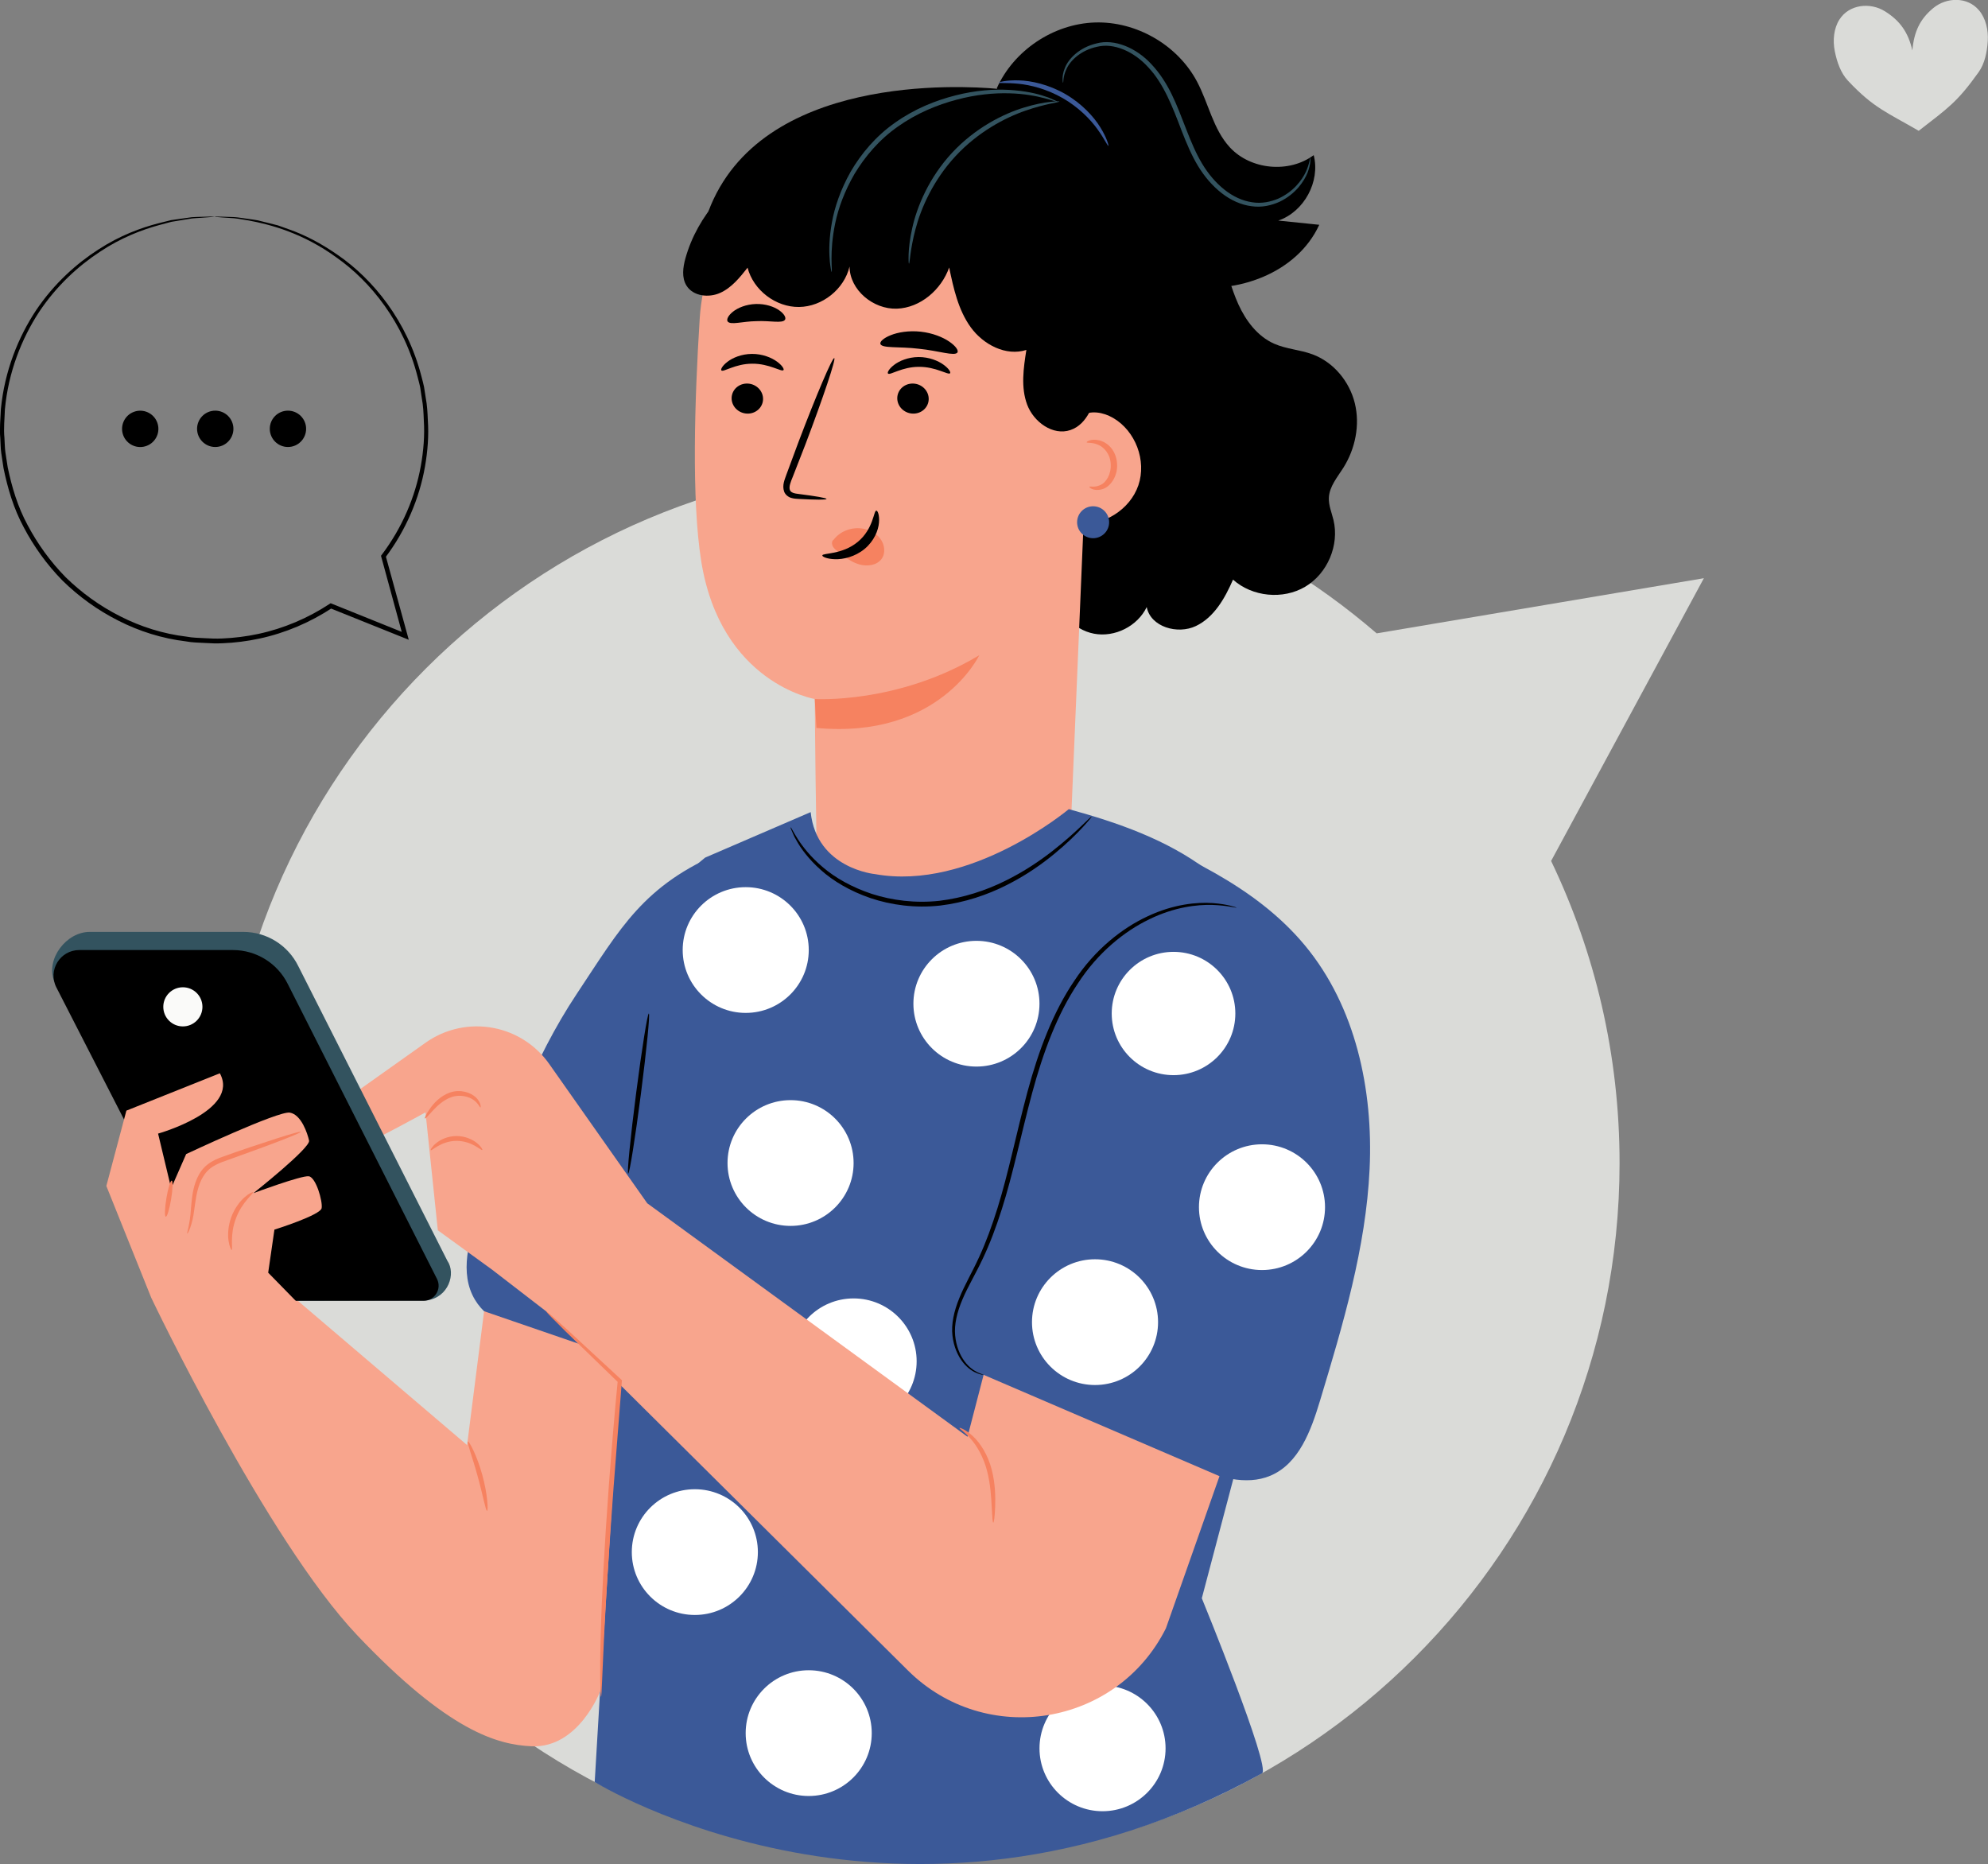 <?xml version="1.0" encoding="UTF-8"?>
<svg version="1.1" viewBox="0 0 441.57 414.06" xmlns="http://www.w3.org/2000/svg">
<rect x="0" y="0" width="441.57" height="414.06" fill="#808080" stroke="none"/>
<g transform="translate(-.538 -2.837)">
<g transform="matrix(1.544 0 0 1.544 -172.59 -437.47)">
<path d="m396.83 286.66c-1.66-1.987-4.672-1.912-6.593-0.319-1.921 1.593-2.759 3.403-2.999 6.088-0.591-2.631-1.813-4.304-3.943-5.631-2.128-1.328-5.147-1.007-6.544 1.181-0.82 1.281-0.983 2.996-0.673 4.549 0.308 1.553 0.859 3.151 1.895 4.253 3.689 3.931 5.6 4.547 10.179 7.209 4.159-3.236 5.507-4.065 8.624-8.444 0.876-1.229 1.209-2.884 1.311-4.464 0.101-1.581-0.281-3.259-1.256-4.424" fill="#dadbd8"/>
<path d="m357.25 368.35-47.077 7.935c-17.621-15.197-40.551-24.408-65.645-24.408-55.558 0-100.6 45.04-100.6 100.6 0 55.557 45.038 100.59 100.6 100.59 55.556 0 100.59-45.037 100.59-100.59 0-15.564-3.537-30.298-9.847-43.452l21.975-40.672" fill="#dadbd8"/>
<path d="m150.94 346.86c0 1.444 1.17 2.615 2.613 2.615s2.614-1.171 2.614-2.615c0-1.443-1.17-2.613-2.614-2.613s-2.613 1.171-2.613 2.613" fill="#000"/>
<path d="m140.48 346.86c0 1.444 1.17 2.615 2.614 2.615 1.444 0 2.614-1.171 2.614-2.615 0-1.443-1.17-2.613-2.614-2.613-1.443 0-2.614 1.171-2.614 2.613" fill="#000"/>
<path d="m130.04 345.56c-0.722 1.251-0.294 2.848 0.956 3.571 1.25 0.721 2.848 0.293 3.57-0.957 0.721-1.249 0.293-2.849-0.957-3.571-1.25-0.721-2.848-0.292-3.569 0.957" fill="#000"/>
<path d="m142.93 316.34c0 0.012-0.179 0.033-0.527 0.063-0.382 0.028-0.893 0.065-1.545 0.112-0.339 0.027-0.719 0.037-1.136 0.084-0.416 0.068-0.868 0.144-1.357 0.224-0.492 0.081-1.02 0.167-1.582 0.26-0.553 0.147-1.141 0.304-1.764 0.469-2.476 0.68-5.468 1.808-8.516 3.84-3.047 1.999-6.204 4.836-8.756 8.665-2.504 3.836-4.422 8.641-4.914 14.023-0.043 1.348-0.202 2.717-0.065 4.108 0.052 0.693 0.04 1.4 0.144 2.099 0.108 0.699 0.218 1.404 0.327 2.113 0.584 2.801 1.425 5.668 2.877 8.335 1.418 2.675 3.242 5.217 5.465 7.481 2.268 2.217 4.912 4.14 7.852 5.62 2.932 1.493 6.177 2.524 9.556 2.923 0.837 0.167 1.693 0.164 2.548 0.216 0.855 0.055 1.714 0.087 2.575 0.045 1.724-0.071 3.452-0.287 5.158-0.652 3.709-0.789 7.201-2.299 10.271-4.319l0.151-0.099 0.167 0.067c3.64 1.467 7.21 2.904 10.696 4.307l-0.453 0.404c-1.072-3.928-2.114-7.749-3.122-11.447l-0.042-0.155 0.096-0.128c2.95-3.901 4.838-8.356 5.632-12.788 0.397-2.213 0.572-4.425 0.433-6.564-0.041-1.073-0.086-2.131-0.284-3.16-0.076-0.515-0.154-1.028-0.231-1.537-0.091-0.507-0.243-0.996-0.36-1.489-1.988-7.916-6.822-13.807-11.638-17.212-4.824-3.527-9.545-4.783-12.694-5.36-0.801-0.119-1.505-0.275-2.123-0.323-0.608-0.04-1.129-0.076-1.562-0.105-0.396-0.031-0.712-0.056-0.957-0.076-0.215-0.019-0.324-0.035-0.324-0.044 0-9e-3 0.109-0.013 0.325-0.012 0.245 5e-3 0.561 0.013 0.96 0.021 0.436 0.016 0.959 0.032 1.572 0.053 0.623 0.031 1.334 0.171 2.143 0.273 0.403 0.063 0.833 0.108 1.279 0.195 0.442 0.109 0.905 0.224 1.39 0.343 0.485 0.124 0.992 0.253 1.519 0.385 0.513 0.185 1.046 0.376 1.6 0.573 2.221 0.775 4.646 2.017 7.106 3.749 4.912 3.403 9.871 9.351 11.939 17.404 0.122 0.501 0.278 1 0.374 1.515 0.08 0.519 0.161 1.04 0.243 1.565 0.205 1.047 0.257 2.125 0.303 3.217 0.151 2.18-0.018 4.436-0.416 6.696-0.793 4.525-2.708 9.083-5.71 13.073l0.054-0.283c1.016 3.695 2.066 7.513 3.146 11.44l0.18 0.659-0.633-0.255c-3.487-1.4-7.059-2.833-10.7-4.296l0.318-0.032c-3.138 2.068-6.71 3.613-10.505 4.421-1.747 0.375-3.514 0.596-5.277 0.665-0.882 0.043-1.76 0.011-2.635-0.047-0.873-0.053-1.75-0.052-2.606-0.223-3.456-0.411-6.775-1.467-9.771-2.999-3.005-1.517-5.704-3.488-8.016-5.759-2.268-2.317-4.125-4.921-5.564-7.656-1.473-2.728-2.325-5.657-2.909-8.519-0.109-0.724-0.217-1.443-0.324-2.156-0.104-0.713-0.09-1.433-0.139-2.141-0.132-1.419 0.033-2.813 0.085-4.185 0.525-5.483 2.508-10.364 5.079-14.243 2.62-3.875 5.848-6.727 8.953-8.72 3.108-2.025 6.148-3.129 8.657-3.775 0.63-0.156 1.226-0.304 1.786-0.443 0.569-0.083 1.102-0.157 1.598-0.229 0.493-0.069 0.95-0.133 1.37-0.192 0.42-0.036 0.804-0.036 1.145-0.052 0.655-0.017 1.169-0.032 1.553-0.044 0.349-5e-3 0.529-3e-3 0.529 9e-3" fill="#000"/>
<path d="m255.53 297.86c2.436-5.433 8.132-9.253 14.096-9.452s11.904 3.232 14.699 8.491c1.663 3.129 2.32 6.859 4.724 9.465 2.997 3.249 8.517 3.767 12.068 1.128 0.973 3.797-1.38 8.143-5.097 9.413 1.965 0.201 3.932 0.404 5.896 0.605-3.181 6.941-11.892 10.121-19.424 8.765-7.531-1.355-13.931-6.337-19.056-12.005" fill="#000"/>
<path d="m255.58 297.95 18.188 5.956c6.396 4.231 11.495 10.435 14.007 17.677 0.851 2.453 1.431 5.007 2.507 7.372 1.076 2.364 2.747 4.589 5.121 5.651 1.748 0.781 3.729 0.872 5.525 1.535 3.036 1.117 5.336 3.899 6.104 7.036 0.768 3.136 0.071 6.549-1.649 9.284-0.863 1.369-2.011 2.697-2.085 4.313-0.051 1.095 0.408 2.137 0.664 3.201 0.869 3.613-0.856 7.695-4.059 9.597-3.2 1.901-7.621 1.468-10.392-1.016-1.164 2.671-2.711 5.421-5.345 6.677-2.633 1.255-6.523 0.127-7.071-2.733-1.311 2.744-4.585 4.401-7.581 3.833-2.993-0.567-5.432-3.305-5.643-6.339l-49.847-54.371c7.44-19.891 36.533-18.133 41.556-17.675" fill="#000"/>
<path d="m264.02 316.87c3.209 0.339 5.624 3.069 5.56 6.285l-3.521 83.719c-0.133 9.887-18.119 21.576-28.731 21.352-10.717-0.226-7.565-11.569-7.721-20.973-0.259-15.713-0.253-21.612-0.259-21.523 0 0-13.541-2.243-16.348-19.865-1.395-8.765-0.953-23.133-0.211-34.879 0.668-10.573 7.691-23.545 18.252-22.431l32.979 8.315" fill="#f8a58d"/>
<path d="m217.38 342.39c-0.043 1.193 0.936 2.212 2.185 2.28 1.247 0.067 2.293-0.844 2.336-2.037 0.041-1.195-0.937-2.215-2.183-2.281-1.249-0.068-2.296 0.845-2.339 2.039" fill="#000"/>
<path d="m215.91 338.46c0.281 0.295 1.999-0.973 4.436-0.967 2.436-0.028 4.225 1.223 4.491 0.925 0.129-0.132-0.157-0.663-0.936-1.229-0.767-0.564-2.075-1.112-3.593-1.105-1.519 8e-3 -2.797 0.567-3.531 1.136-0.751 0.575-1.004 1.107-0.867 1.24" fill="#000"/>
<path d="m241.21 342.39c-0.043 1.193 0.937 2.212 2.185 2.28 1.247 0.067 2.293-0.844 2.335-2.037 0.043-1.195-0.936-2.215-2.183-2.281-1.248-0.068-2.295 0.845-2.337 2.039" fill="#000"/>
<path d="m239.88 338.91c0.281 0.295 2-0.972 4.437-0.965 2.436-0.028 4.225 1.223 4.489 0.925 0.129-0.133-0.153-0.664-0.936-1.229-0.767-0.564-2.075-1.112-3.593-1.105-1.519 7e-3 -2.796 0.565-3.531 1.136-0.748 0.575-1.004 1.107-0.867 1.239" fill="#000"/>
<path d="m231.03 356.95c0.011-0.137-1.505-0.4-3.961-0.712-0.623-0.065-1.212-0.188-1.317-0.612-0.147-0.449 0.115-1.119 0.416-1.841 0.585-1.503 1.199-3.076 1.843-4.728 2.556-6.733 4.407-12.269 4.135-12.369-0.273-0.1-2.567 5.276-5.124 12.009-0.616 1.66-1.204 3.241-1.764 4.756-0.236 0.705-0.64 1.507-0.323 2.437 0.167 0.464 0.624 0.801 1.023 0.908 0.4 0.121 0.749 0.129 1.059 0.147 2.471 0.133 4.005 0.144 4.015 5e-3" fill="#000"/>
<path d="m229.34 385.73s11.887 0.764 23.663-6.296c0 0-5.741 12.107-23.424 10.456l-0.239-4.16" fill="#f68260"/>
<path d="m232.06 362.81c0.876-1.157 2.413-1.791 3.939-1.628 1.059 0.115 2.127 0.623 2.769 1.483 0.644 0.859 0.779 2.08 0.193 2.899-0.657 0.923-2.033 1.136-3.196 0.807-1.164-0.329-2.165-1.095-3.116-1.856-0.264-0.211-0.532-0.431-0.697-0.719-0.164-0.289-0.199-0.667 4e-3 -0.905" fill="#f68260"/>
<path d="m238.2 358.63c-0.396-0.024-0.401 2.617-2.667 4.491-2.261 1.879-5.083 1.584-5.104 1.952-0.036 0.165 0.629 0.513 1.82 0.545 1.168 0.04 2.873-0.335 4.26-1.48 1.383-1.151 1.976-2.683 2.067-3.765 0.1-1.104-0.195-1.759-0.376-1.743" fill="#000"/>
<path d="m238.78 334.65c0.24 0.663 2.675 0.348 5.535 0.692 2.868 0.287 5.175 1.123 5.555 0.529 0.169-0.283-0.232-0.905-1.165-1.547-0.924-0.639-2.4-1.245-4.117-1.437-1.717-0.187-3.289 0.085-4.332 0.508-1.049 0.421-1.579 0.941-1.475 1.255" fill="#000"/>
<path d="m216.81 331.42c0.428 0.552 2.108-0.021 4.128-0.048 2.02-0.099 3.731 0.371 4.124-0.207 0.173-0.281-0.096-0.835-0.844-1.356-0.736-0.521-1.968-0.948-3.356-0.905-1.388 0.043-2.591 0.544-3.293 1.109-0.713 0.568-0.948 1.137-0.759 1.407" fill="#000"/>
<path d="m267.62 345.05c1.339-0.924 3.211-0.581 4.62 0.232 3.247 1.872 4.861 6.155 3.656 9.697-1.205 3.543-5.1 5.96-8.819 5.475" fill="#f8a58d"/>
<path d="m239.84 302.68c-6.44 0.213-11.324 2.167-16.976 5.251-5.652 3.085-10.379 8.175-12.119 14.363-0.369 1.313-0.579 2.809 0.143 3.968 0.952 1.531 3.201 1.784 4.845 1.043 1.645-0.741 2.825-2.209 3.941-3.624 0.836 3.233 4.052 5.691 7.4 5.652 3.348-0.036 6.507-2.565 7.269-5.816 0.027 3.384 3.421 6.181 6.812 6.06 3.389-0.123 6.392-2.731 7.52-5.921 0.631 3.007 1.304 6.113 3.108 8.604 1.804 2.489 5.071 4.201 7.999 3.249-0.415 2.627-0.817 5.392 0.116 7.881 0.935 2.491 3.708 4.507 6.229 3.644 2.448-0.839 3.397-3.731 3.971-6.249 1.104-4.855 2.049-9.795 1.893-14.769-0.155-4.976-1.489-10.035-4.548-13.969-3.165-4.067-7.959-6.648-12.951-7.963s-10.215-1.461-15.377-1.396" fill="#000"/>
<path d="m268.86 355.2c0.051-0.125 0.687 0.151 1.54-0.241 0.839-0.332 1.604-1.571 1.515-3.011-0.049-1.46-0.996-2.507-1.884-2.825-0.884-0.363-1.536-0.185-1.572-0.321-0.061-0.087 0.6-0.555 1.767-0.295 0.561 0.132 1.216 0.467 1.728 1.075 0.505 0.6 0.835 1.433 0.876 2.32 0.128 1.776-0.991 3.389-2.211 3.665-1.201 0.315-1.853-0.296-1.759-0.367" fill="#f68260"/>
<path d="m267.08 360.3c0 1.269 1.032 2.297 2.304 2.297 1.273 0 2.305-1.028 2.305-2.297 0-1.269-1.032-2.299-2.305-2.299-1.272 0-2.304 1.029-2.304 2.299" fill="#3b5998"/>
<path d="m255.81 297.06c-0.015-0.067 1.067-0.38 2.869-0.328 1.793 0.043 4.296 0.585 6.696 1.963 2.395 1.385 4.12 3.279 5.055 4.808 0.948 1.536 1.219 2.629 1.153 2.648-0.113 0.049-0.543-0.963-1.56-2.372-1.007-1.411-2.704-3.156-4.995-4.483-2.297-1.315-4.659-1.908-6.383-2.073-1.729-0.176-2.821-0.04-2.836-0.163" fill="#3b5998"/>
<path d="m265.05 297.07c-0.024 1e-3 -0.045-0.188-0.063-0.555 4e-3 -0.364 0.063-0.919 0.337-1.569 0.504-1.304 2.071-2.948 4.563-3.531 2.52-0.688 5.712 0.604 7.928 3.043 1.133 1.211 2.092 2.679 2.875 4.285 0.785 1.603 1.424 3.327 2.101 5.063 0.676 1.733 1.376 3.409 2.263 4.895 0.889 1.479 1.977 2.771 3.211 3.749 1.227 0.981 2.619 1.627 3.992 1.817 1.369 0.229 2.681-0.065 3.767-0.524 2.189-0.988 3.409-2.667 3.972-3.863 0.548-1.232 0.576-2.011 0.651-2 0.024 3e-3 0.02 0.193-0.011 0.557-0.036 0.363-0.148 0.895-0.392 1.549-0.507 1.275-1.715 3.091-4.017 4.203-1.139 0.519-2.555 0.871-4.049 0.648-1.489-0.181-2.997-0.859-4.307-1.885-1.317-1.023-2.464-2.365-3.399-3.901-0.931-1.541-1.645-3.248-2.327-4.993-1.324-3.489-2.604-6.835-4.799-9.167-2.101-2.345-5.019-3.571-7.357-2.997-2.341 0.487-3.872 1.971-4.417 3.164-0.589 1.211-0.425 2.024-0.521 2.012" fill="#33535f"/>
<path d="m231.76 324.28c-0.024 4e-3 -0.063-0.163-0.115-0.484-0.037-0.321-0.145-0.795-0.163-1.413-0.105-1.233-0.068-3.041 0.328-5.228 0.387-2.185 1.252-4.728 2.699-7.293 1.481-2.539 3.595-5.097 6.396-7.053 2.783-1.975 5.839-3.201 8.681-3.913 2.849-0.731 5.517-0.916 7.733-0.791 2.217 0.129 3.987 0.521 5.153 0.939 0.595 0.168 1.021 0.405 1.323 0.525 0.297 0.135 0.447 0.216 0.436 0.239-0.043 0.161-2.553-1.108-6.932-1.213-2.171-0.06-4.776 0.172-7.553 0.92-2.771 0.731-5.744 1.948-8.44 3.86-2.712 1.893-4.772 4.359-6.244 6.811-1.437 2.48-2.332 4.94-2.772 7.069-0.904 4.277-0.36 7.027-0.531 7.027" fill="#33535f"/>
<path d="m242.89 323.1c-0.041-1e-3 -0.08-0.488-0.048-1.372 0.029-0.883 0.167-2.161 0.513-3.708 0.671-3.08 2.405-7.283 5.733-10.864 3.328-3.583 7.388-5.625 10.408-6.528 1.516-0.463 2.78-0.697 3.659-0.795 0.877-0.099 1.367-0.099 1.371-0.056 0.02 0.129-1.935 0.291-4.876 1.317-2.923 1.003-6.825 3.059-10.053 6.535-3.227 3.473-4.985 7.52-5.765 10.509-0.801 3.009-0.809 4.972-0.941 4.961" fill="#33535f"/>
<path d="m239.84 427.19c-3.859-11.824-13.292-23.867-23.659-19.523-11.537 4.836-14.744 10.964-21.067 20.458-6.322 9.496-10.201 20.363-14.018 31.108-1.493 4.202-2.933 9.079-0.644 12.908 1.975 3.302 6.04 4.608 9.766 5.599 9.608 2.556 19.314 4.745 29.09 6.564 3.921 0.728 8.224 1.34 11.692-0.628 4.404-2.499 5.747-8.092 6.664-13.064 3.22-17.445 6.44-34.891 9.66-52.336" fill="#3b5998"/>
<path d="m228.75 402-15.177 6.543c-7.671 6.041-9.839 16.387-9.578 26.131l-6.311 106.85s44.268 27.361 95.998-1.252c1.347-0.745-8.661-25.183-8.661-25.183l14.089-53.357c1.085-7.672 1.749-23.577-0.253-31.127-5.136-19.363-18.868-25.155-32.973-29.033 0 0-14.111 11.84-27.876 9.345 0 0-8.399-0.78-9.256-8.917" fill="#3b5998"/>
<path d="m258.9 545.79c-4.295 0-8.589-1.155-12.211-3.468-5.079-3.245-8.639-8.34-12.063-13.302-8.756-12.688-17.512-25.376-26.268-38.065l0.42-0.243c0.996-2.298 3.533-3.443 6.089-3.443 0.968 0 1.939 0.164 2.828 0.491 3.241 1.193 5.633 3.925 7.825 6.595 5.924 7.216 11.603 14.883 19.341 20.107 4.929 3.329 10.968 5.492 16.835 5.492 3.343 0 6.631-0.703 9.624-2.292 1.416-0.752 2.756-1.69 4.295-2.147 0.523-0.155 1.081-0.241 1.635-0.241 1.075 0 2.128 0.325 2.851 1.1 0.708 0.758 0.985 1.819 1.167 2.84 1.535 8.627-2.455 17.985-9.739 22.852-3.711 2.48-8.171 3.724-12.629 3.724" fill="#3b5998"/>
<path d="m243.53 429.56c0 4.994 4.06 9.044 9.068 9.044 5.009 0 9.069-4.05 9.069-9.044 0-4.995-4.06-9.044-9.069-9.044-5.008 0-9.068 4.05-9.068 9.044" fill="#fff"/>
<path d="m210.34 421.84c0 4.995 4.06 9.044 9.067 9.044 5.009 0 9.069-4.05 9.069-9.044 0-4.996-4.06-9.045-9.069-9.045-5.007 0-9.067 4.049-9.067 9.045" fill="#fff"/>
<path d="m203.02 508.45c0 4.995 4.06 9.044 9.068 9.044s9.068-4.049 9.068-9.044c0-4.996-4.06-9.045-9.068-9.045s-9.068 4.049-9.068 9.045" fill="#fff"/>
<path d="m219.4 534.49c0 4.994 4.06 9.045 9.069 9.045 5.008 0 9.068-4.051 9.068-9.045 0-4.995-4.06-9.044-9.068-9.044-5.009 0-9.069 4.05-9.069 9.044" fill="#fff"/>
<path d="m261.67 536.68c0 4.996 4.06 9.045 9.068 9.045 5.008 0 9.068-4.049 9.068-9.045 0-4.994-4.06-9.044-9.068-9.044-5.008 0-9.068 4.05-9.068 9.044" fill="#fff"/>
<path d="m225.86 481c0 4.995 4.06 9.044 9.068 9.044s9.068-4.05 9.068-9.044c0-4.994-4.06-9.044-9.068-9.044s-9.068 4.05-9.068 9.044" fill="#fff"/>
<path d="m216.79 452.48c0 4.995 4.06 9.044 9.069 9.044 5.008 0 9.068-4.05 9.068-9.044 0-4.996-4.06-9.047-9.068-9.047-5.009 0-9.069 4.051-9.069 9.047" fill="#fff"/>
<path d="m225.86 404.2c0.161-0.119 1.121 2.772 4.673 5.751 1.745 1.487 4.155 2.867 7.032 3.816 2.88 0.929 6.249 1.371 9.723 0.988 3.477-0.423 6.685-1.501 9.411-2.849 2.735-1.339 5.019-2.895 6.837-4.315 1.821-1.424 3.207-2.689 4.143-3.585 0.939-0.895 1.452-1.399 1.491-1.361 0.032 0.027-0.415 0.593-1.299 1.552-0.881 0.959-2.225 2.291-4.029 3.777-1.799 1.487-4.085 3.109-6.859 4.505-2.76 1.404-6.041 2.532-9.613 2.965-3.587 0.396-7.055-0.08-10.004-1.071-2.948-1.008-5.4-2.475-7.152-4.049-1.76-1.564-2.901-3.121-3.52-4.277-0.352-0.552-0.509-1.045-0.66-1.352-0.136-0.317-0.196-0.485-0.173-0.495" fill="#000"/>
<path d="m271.55 403.58c10.369 4.335 21.161 8.975 28.323 17.62 7.28 8.786 9.816 20.728 9.287 32.115-0.531 11.387-3.844 22.437-7.135 33.353-1.288 4.271-3.016 9.052-7.132 10.79-3.551 1.498-7.604 0.155-11.195-1.243-9.264-3.605-18.389-7.561-27.352-11.861-3.595-1.724-7.427-3.769-9.057-7.4-2.072-4.613 0.163-9.916 2.369-14.467 7.744-15.968 15.489-31.937 23.235-47.904" fill="#3b5998"/>
<path d="m284.61 458.83c0 4.995 4.06 9.044 9.069 9.044 5.007 0 9.067-4.049 9.067-9.044s-4.06-9.044-9.067-9.044c-5.009 0-9.069 4.049-9.069 9.044" fill="#fff"/>
<path d="m260.59 475.37c0 4.995 4.059 9.044 9.067 9.044 5.009 0 9.069-4.05 9.069-9.044 0-4.996-4.06-9.046-9.069-9.046-5.008 0-9.067 4.051-9.067 9.046" fill="#fff"/>
<path d="m272.06 430.97c0 4.899 3.98 8.869 8.892 8.869 4.911 0 8.891-3.97 8.891-8.869 0-4.897-3.98-8.869-8.891-8.869-4.912 0-8.892 3.972-8.892 8.869" fill="#fff"/>
<path d="m253.63 482.95-2.313 8.904-46.076-33.584-14.11-20.054c-1.887-2.681-4.743-4.532-7.967-5.16-3.422-0.668-6.968 0.096-9.808 2.112l-13.127 9.315s0.354 7.071 3.544 5.656c3.19-1.414 9.57-4.948 9.57-4.948l1.772 16.967 7.797 5.656 7.798 6.011 52.025 51.645c11.209 11.125 30.049 8.053 37.12-6.054l7.709-21.889-33.933-14.578" fill="#f8a58d"/>
<path d="m250.16 490.59c0.028-0.07 0.891 0.212 1.935 1.191 1.048 0.96 2.149 2.673 2.695 4.772 0.544 2.096 0.548 4.05 0.5 5.431-0.057 1.387-0.175 2.233-0.268 2.232-0.099-1e-3 -0.155-0.857-0.223-2.229-0.077-1.368-0.163-3.266-0.68-5.256-0.519-1.985-1.477-3.617-2.376-4.608-0.891-1.005-1.641-1.433-1.583-1.532" fill="#f68260"/>
<path d="m173.26 446.07c-0.074-0.05 0.149-0.592 0.692-1.376 0.539-0.761 1.458-1.844 2.924-2.364 1.512-0.507 2.993 0.017 3.716 0.715 0.755 0.725 0.727 1.438 0.656 1.43-0.111 0.04-0.267-0.548-0.97-1.051-0.672-0.497-1.947-0.853-3.175-0.437-1.25 0.439-2.153 1.355-2.768 2.016-0.618 0.675-0.989 1.126-1.074 1.068" fill="#f68260"/>
<path d="m181.51 450.6c-0.079 0.071-0.428-0.246-1.061-0.598-0.624-0.354-1.573-0.715-2.65-0.712-1.078 5e-3 -2.023 0.376-2.645 0.734-0.63 0.355-0.977 0.676-1.055 0.605-0.067-0.052 0.156-0.505 0.778-1.012 0.609-0.503 1.667-1.016 2.92-1.022 1.252-3e-3 2.313 0.501 2.927 0.998 0.626 0.503 0.853 0.954 0.786 1.007" fill="#f68260"/>
<path d="m253.63 482.95s-0.324 6e-3 -0.885-0.212c-0.555-0.21-1.365-0.668-2.08-1.577-0.715-0.896-1.331-2.219-1.516-3.847-0.195-1.637 0.211-3.509 0.979-5.385 0.756-1.892 1.892-3.794 2.859-5.93 0.989-2.13 1.847-4.497 2.637-7.021 1.579-5.056 2.717-10.79 4.312-16.731 1.596-5.932 3.703-11.513 6.731-15.966 2.955-4.498 6.908-7.614 10.587-9.308 3.695-1.74 7.083-2.047 9.327-1.891 2.264 0.165 3.439 0.652 3.439 0.652-0.017 0.085-1.22-0.303-3.452-0.383-2.212-0.071-5.513 0.305-9.103 2.065-3.58 1.721-7.395 4.787-10.267 9.22-2.94 4.386-5.004 9.895-6.592 15.791-1.585 5.905-2.745 11.653-4.371 16.74-0.813 2.539-1.701 4.925-2.727 7.074-1.007 2.16-2.161 4.04-2.927 5.875-0.779 1.82-1.193 3.607-1.045 5.16 0.14 1.556 0.693 2.84 1.344 3.72 0.651 0.893 1.4 1.367 1.92 1.612 0.527 0.253 0.841 0.3 0.831 0.341" fill="#000"/>
<path d="m202.5 454c-0.19-0.024 0.321-5.2 1.141-11.56 0.82-6.361 1.64-11.496 1.83-11.472 0.19 0.024-0.321 5.2-1.141 11.561-0.82 6.359-1.64 11.495-1.83 11.471" fill="#000"/>
<path d="m181.77 473.8-2.446 19.252-29.357-25.021-16.057 3.877s16.556 34.763 29.634 48.532c13.078 13.768 20.131 15.727 25.067 15.942 6.784 0.297 9.885-7.965 9.885-7.965l2.956-47.852-19.682-6.765" fill="#f8a58d"/>
<path d="m179.44 492.54c0.164-0.079 1.302 1.999 2.069 4.797 0.779 2.799 0.869 5.163 0.688 5.179-0.2 0.023-0.594-2.257-1.357-4.993-0.75-2.739-1.583-4.898-1.4-4.983" fill="#f68260"/>
<path d="m147.13 419.23h-22.1c-3.344 0-6.329 3.876-5.127 7.043l22.224 43.288c0.859 1.677 2.588 2.733 4.476 2.733l26.943-0.057c3.09-0.417 4.217-3.844 2.936-5.703l-21.443-42.381c-1.477-3.012-4.546-4.923-7.91-4.923" fill="#33535f"/>
<path d="m145.64 421.84h-22.101c-2.769 0-4.56 2.919-3.3 5.378l21.696 42.347c0.859 1.677 2.588 2.733 4.476 2.733h26.635c1.623 0 2.678-1.708 1.946-3.153l-21.443-42.381c-1.477-3.012-4.547-4.923-7.909-4.923" fill="#000"/>
<path d="m143.76 439.57-13.449 5.372-2.883 10.837 6.48 16.133 23.766 3.457-6.962-7.114 0.896-6.195s6.63-2.079 6.794-3.093c0.163-1.014-0.823-4.417-1.84-4.58-1.017-0.164-7.971 2.425-7.971 2.425s8.232-6.516 8.002-7.562c-0.231-1.047-1.115-3.724-2.757-4.021-1.642-0.297-14.925 5.964-14.925 5.964l-2.157 4.916-1.882-7.862s11.804-3.31 8.887-8.676" fill="#f8a58d"/>
<path d="m145.46 464.98c-0.08 0.023-0.332-0.468-0.456-1.341-0.128-0.868-0.065-2.122 0.403-3.395 0.473-1.271 1.243-2.263 1.904-2.838 0.663-0.584 1.173-0.792 1.218-0.723 0.133 0.161-1.619 1.421-2.471 3.803-0.905 2.361-0.394 4.457-0.598 4.495" fill="#f68260"/>
<path d="m139.06 462.63c-0.079-0.038 0.399-1.312 0.533-3.524 0.104-1.096 0.167-2.455 0.677-3.902 0.257-0.717 0.638-1.46 1.238-2.083 0.6-0.63 1.394-1.061 2.197-1.381 3.216-1.167 6.112-2.11 8.232-2.796 2.117-0.676 3.442-1.047 3.474-0.957 0.031 0.092-1.236 0.627-3.312 1.42-2.064 0.8-4.979 1.833-8.134 2.976-0.763 0.307-1.456 0.684-1.969 1.214-0.52 0.525-0.874 1.176-1.127 1.831-0.505 1.321-0.623 2.637-0.789 3.736-0.261 2.233-0.929 3.525-1.021 3.468" fill="#f68260"/>
<path d="m135.98 460.2c-0.189-0.032-0.151-1.219 0.086-2.653 0.237-1.433 0.582-2.569 0.771-2.539 0.189 0.032 0.151 1.219-0.086 2.652-0.236 1.435-0.581 2.571-0.771 2.54" fill="#f68260"/>
<path d="m135.62 430.01c0 1.556 1.26 2.816 2.816 2.816s2.816-1.26 2.816-2.816c0-1.555-1.26-2.814-2.816-2.814s-2.816 1.26-2.816 2.814" fill="#fafaf9"/>
<path d="m190.71 473.83c0.021-0.023 0.307 0.205 0.822 0.653 0.581 0.519 1.312 1.173 2.203 1.971 1.958 1.81 4.608 4.258 7.76 7.173l0.104 0.094-0.011 0.149c-0.35 4.49-0.761 9.769-1.202 15.415-0.608 8.271-1.084 15.761-1.349 21.188-0.118 2.627-0.216 4.795-0.289 6.427-0.057 1.517-0.11 2.358-0.158 2.358-0.049 0-0.086-0.841-0.112-2.362-0.021-1.521-9e-3 -3.724 0.068-6.443 0.14-5.438 0.538-12.943 1.147-21.219 0.417-5.669 0.87-10.964 1.302-15.419l0.092 0.243c-3.082-2.986-5.674-5.498-7.588-7.353-0.845-0.845-1.539-1.54-2.091-2.092-0.475-0.489-0.718-0.761-0.696-0.784" fill="#f68260"/>
</g>
</g>
</svg>

